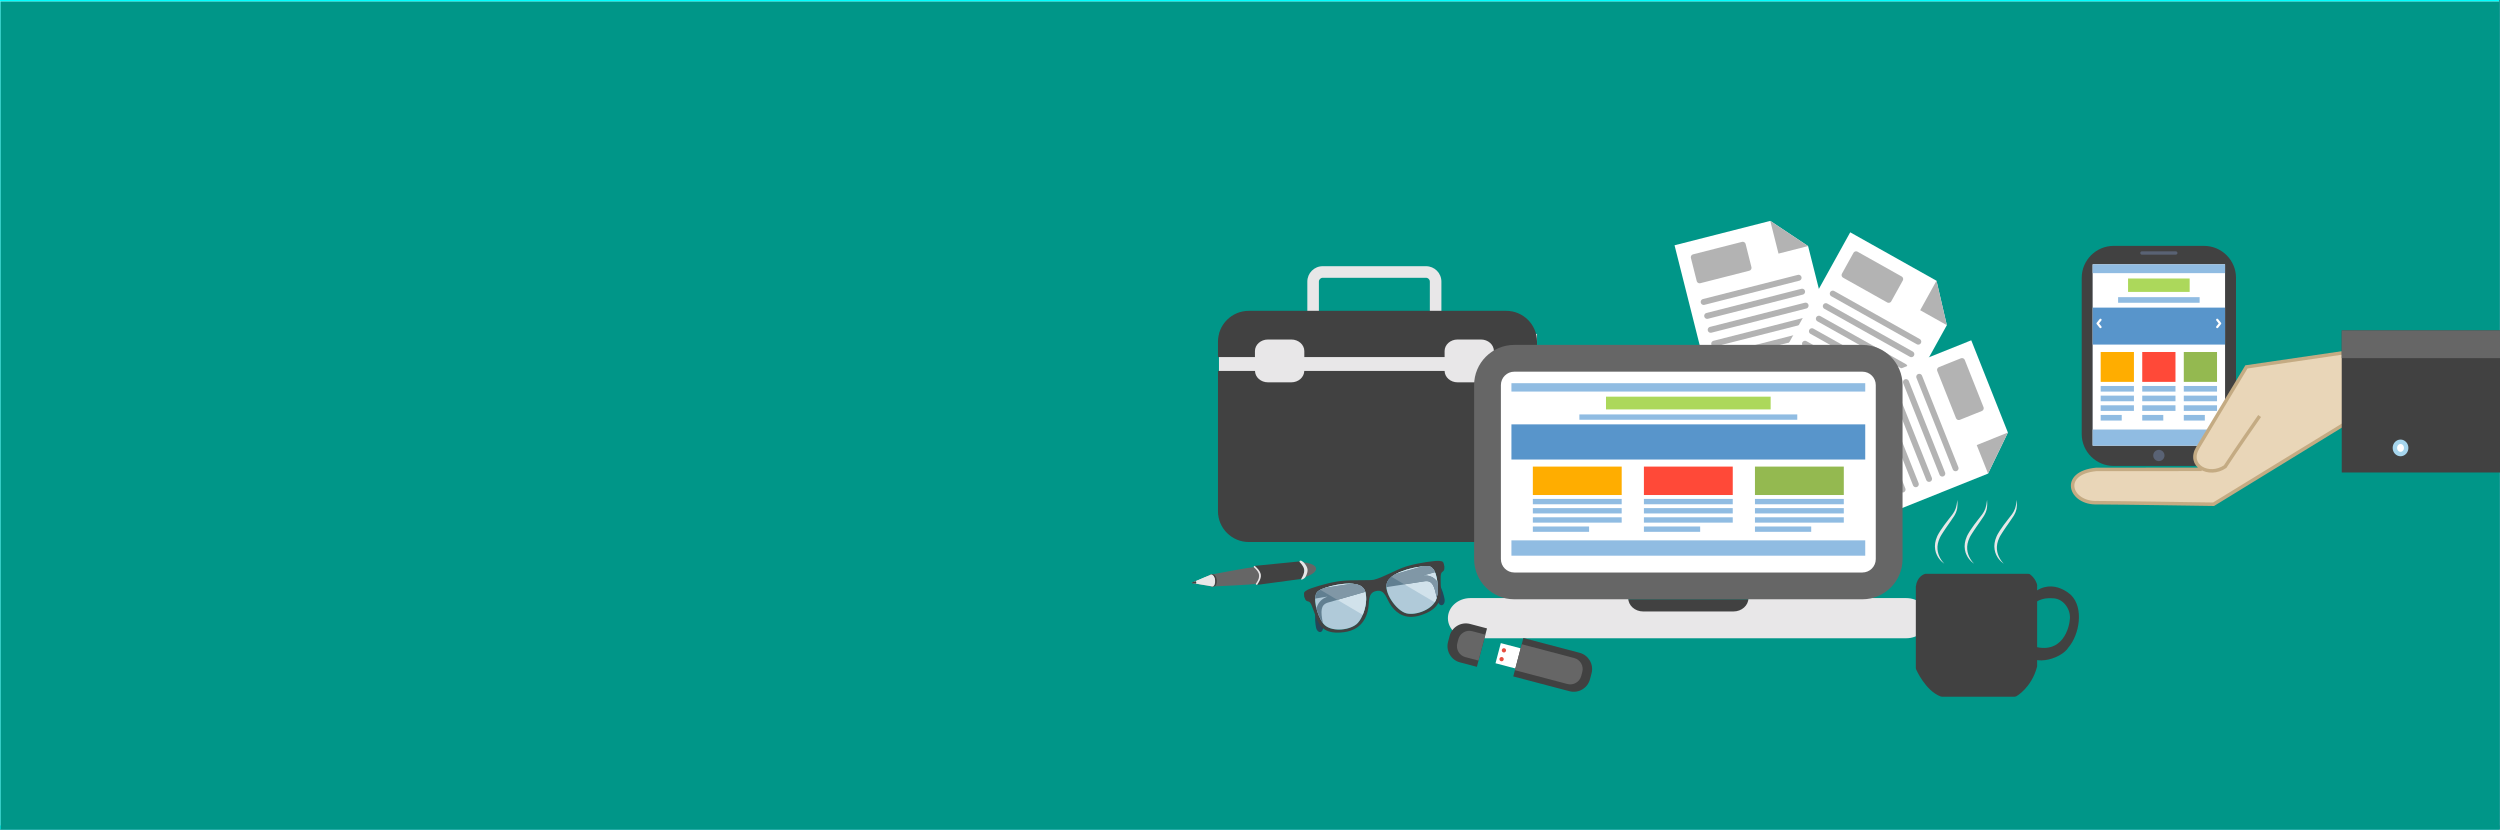 <?xml version="1.0" encoding="UTF-8" standalone="no"?>
<!-- Created with Inkscape (http://www.inkscape.org/) -->

<svg
   xmlns:dc="http://purl.org/dc/elements/1.1/"
   xmlns:cc="http://creativecommons.org/ns#"
   xmlns:rdf="http://www.w3.org/1999/02/22-rdf-syntax-ns#"
   xmlns:svg="http://www.w3.org/2000/svg"
   xmlns="http://www.w3.org/2000/svg"
   xmlns:sodipodi="http://sodipodi.sourceforge.net/DTD/sodipodi-0.dtd"
   xmlns:inkscape="http://www.inkscape.org/namespaces/inkscape"
   id="svg9131"
   version="1.1"
   inkscape:version="0.91 r13725"
   xml:space="preserve"
   width="1000.209"
   height="331.876"
   viewBox="0 0 1000.209 331.876"
   sodipodi:docname="footer.svg"><rect x="0" y="0" width="1000.209" height="331.876" fill="#333333" stroke="none"/><defs
     id="defs9135"><radialGradient
       fx="0"
       fy="0"
       cx="0"
       cy="0"
       r="1"
       gradientUnits="userSpaceOnUse"
       gradientTransform="matrix(516.063,0,0,516.708,400.39,400.133)"
       spreadMethod="pad"
       id="radialGradient9153"><stop
         style="stop-opacity:1;stop-color:#f6f6f7"
         offset="0"
         id="stop9155" /><stop
         style="stop-opacity:1;stop-color:#f6f6f7"
         offset="0.62"
         id="stop9157" /><stop
         style="stop-opacity:1;stop-color:#c2c3ca"
         offset="1"
         id="stop9159" /></radialGradient><clipPath
       clipPathUnits="userSpaceOnUse"
       id="clipPath9167"><path
         d="M 0,800 800,800 800,0 0,0 0,800 Z"
         id="path9169"
         inkscape:connector-curvature="0" /></clipPath><clipPath
       clipPathUnits="userSpaceOnUse"
       id="clipPath9175"><path
         d="M 0,800 800,800 800,-1 0,-1 0,800 Z"
         id="path9177"
         inkscape:connector-curvature="0" /></clipPath><clipPath
       clipPathUnits="userSpaceOnUse"
       id="clipPath9201"><path
         d="M 0,800 800,800 800,0 0,0 0,800 Z"
         id="path9203"
         inkscape:connector-curvature="0" /></clipPath><linearGradient
       x1="0"
       y1="0"
       x2="1"
       y2="0"
       gradientUnits="userSpaceOnUse"
       gradientTransform="matrix(0.451,-3.81,-3.81,-0.451,387.612,616.092)"
       spreadMethod="pad"
       id="linearGradient9321"><stop
         style="stop-opacity:1;stop-color:#e0bc84"
         offset="0"
         id="stop9323" /><stop
         style="stop-opacity:1;stop-color:#ffe7c1"
         offset="0.5"
         id="stop9325" /><stop
         style="stop-opacity:1;stop-color:#e0bc84"
         offset="1"
         id="stop9327" /></linearGradient><clipPath
       clipPathUnits="userSpaceOnUse"
       id="clipPath9335"><path
         d="M 0,800 800,800 800,0 0,0 0,800 Z"
         id="path9337"
         inkscape:connector-curvature="0" /></clipPath><linearGradient
       x1="0"
       y1="0"
       x2="1"
       y2="0"
       gradientUnits="userSpaceOnUse"
       gradientTransform="matrix(0.451,-3.81,-3.81,-0.451,384.924,615.774)"
       spreadMethod="pad"
       id="linearGradient9355"><stop
         style="stop-opacity:1;stop-color:#666666"
         offset="0"
         id="stop9357" /><stop
         style="stop-opacity:1;stop-color:#e8e8e8"
         offset="0.187"
         id="stop9359" /><stop
         style="stop-opacity:1;stop-color:#e8e8e8"
         offset="0.337"
         id="stop9361" /><stop
         style="stop-opacity:1;stop-color:#e8e8e8"
         offset="0.42"
         id="stop9363" /><stop
         style="stop-opacity:1;stop-color:#666666"
         offset="1"
         id="stop9365" /></linearGradient><clipPath
       clipPathUnits="userSpaceOnUse"
       id="clipPath9373"><path
         d="M 0,800 800,800 800,0 0,0 0,800 Z"
         id="path9375"
         inkscape:connector-curvature="0" /></clipPath><clipPath
       clipPathUnits="userSpaceOnUse"
       id="clipPath9679"><path
         d="M 0,800 800,800 800,0 0,0 0,800 Z"
         id="path9681"
         inkscape:connector-curvature="0" /></clipPath><clipPath
       clipPathUnits="userSpaceOnUse"
       id="clipPath9695"><path
         d="m 411.305,408.33 0,-5.371 -3.446,0 0,-5.952 -1.828,0 -4.238,3.436 0,2.974 -12.955,0 0,-10.504 -12.957,10.504 0,-21.201 -8.846,0.008 0,-30.421 8.846,0 4.109,0 8.848,0 9.286,0 3.669,0 9.286,0 0,5.372 3.543,0 0,1.382 5.743,0 0,-6.754 12.956,0 0,5.372 8.887,0 0,43.749 -9.405,0 0,-7.593 -1.754,1.423 0,0.362 -0.281,-0.134 -10.403,8.435 0,-7.341 -1.976,0 0,0.931 -2.424,0 0,5.952 -3.445,0 0,5.371 -1.215,0 z"
         id="path9697"
         inkscape:connector-curvature="0" /></clipPath><linearGradient
       x1="0"
       y1="0"
       x2="1"
       y2="0"
       gradientUnits="userSpaceOnUse"
       gradientTransform="matrix(4.9e-6,-112.002,112.002,4.9e-6,404.621,409.333)"
       spreadMethod="pad"
       id="linearGradient9707"><stop
         style="stop-opacity:1;stop-color:#ffffff"
         offset="0"
         id="stop9709" /><stop
         style="stop-opacity:0;stop-color:#ffffff"
         offset="0.681"
         id="stop9711" /><stop
         style="stop-opacity:0;stop-color:#ffffff"
         offset="0.992"
         id="stop9713" /><stop
         style="stop-opacity:0;stop-color:#ffffff"
         offset="1"
         id="stop9715" /></linearGradient><mask
       maskUnits="userSpaceOnUse"
       x="0"
       y="0"
       width="1"
       height="1"
       id="mask9717"><g
         id="g9719"><g
           id="g9721"><g
             id="g9723"><g
               id="g9725"><path
                 d="m -32768,32767 65535,0 0,-65535 -65535,0 0,65535 z"
                 style="fill:url(#linearGradient9707);stroke:none"
                 id="path9727"
                 inkscape:connector-curvature="0" /></g></g></g></g></mask><linearGradient
       x1="0"
       y1="0"
       x2="1"
       y2="0"
       gradientUnits="userSpaceOnUse"
       gradientTransform="matrix(4.9e-6,-112.002,112.002,4.9e-6,404.621,409.333)"
       spreadMethod="pad"
       id="linearGradient9733"><stop
         style="stop-opacity:1;stop-color:#1a78ba"
         offset="0"
         id="stop9735" /><stop
         style="stop-opacity:1;stop-color:#57b9ff"
         offset="0.681"
         id="stop9737" /><stop
         style="stop-opacity:1;stop-color:#57b9ff"
         offset="0.992"
         id="stop9739" /><stop
         style="stop-opacity:1;stop-color:#57b9ff"
         offset="1"
         id="stop9741" /></linearGradient><clipPath
       clipPathUnits="userSpaceOnUse"
       id="clipPath9749"><path
         d="m 626.724,408.33 0,-5.371 -3.446,0 0,-5.952 -2.425,0 0,-0.931 -1.975,0 0,7.341 -10.402,-8.435 -0.282,0.134 0,-0.362 -1.753,-1.423 0,7.593 -9.406,0 0,-43.749 8.887,0 0,-5.372 12.956,0 0,6.754 5.743,0 0,-1.382 3.543,0 0,-5.372 9.286,0 3.67,0 9.286,0 8.847,0 4.108,0 8.847,0 0,30.421 -8.847,-0.008 0,21.201 -12.955,-10.504 0,10.504 -12.956,0 0,-2.974 -4.238,-3.436 -1.828,0 0,5.952 -3.446,0 0,5.371 -1.214,0 z"
         id="path9751"
         inkscape:connector-curvature="0" /></clipPath><linearGradient
       x1="0"
       y1="0"
       x2="1"
       y2="0"
       gradientUnits="userSpaceOnUse"
       gradientTransform="matrix(-4.9e-6,-112.002,-112.002,4.9e-6,634.621,409.333)"
       spreadMethod="pad"
       id="linearGradient9761"><stop
         style="stop-opacity:1;stop-color:#ffffff"
         offset="0"
         id="stop9763" /><stop
         style="stop-opacity:0;stop-color:#ffffff"
         offset="0.681"
         id="stop9765" /><stop
         style="stop-opacity:0;stop-color:#ffffff"
         offset="0.992"
         id="stop9767" /><stop
         style="stop-opacity:0;stop-color:#ffffff"
         offset="1"
         id="stop9769" /></linearGradient><mask
       maskUnits="userSpaceOnUse"
       x="0"
       y="0"
       width="1"
       height="1"
       id="mask9771"><g
         id="g9773"><g
           id="g9775"><g
             id="g9777"><g
               id="g9779"><path
                 d="m -32768,32767 65535,0 0,-65535 -65535,0 0,65535 z"
                 style="fill:url(#linearGradient9761);stroke:none"
                 id="path9781"
                 inkscape:connector-curvature="0" /></g></g></g></g></mask><linearGradient
       x1="0"
       y1="0"
       x2="1"
       y2="0"
       gradientUnits="userSpaceOnUse"
       gradientTransform="matrix(-4.9e-6,-112.002,-112.002,4.9e-6,634.621,409.333)"
       spreadMethod="pad"
       id="linearGradient9787"><stop
         style="stop-opacity:1;stop-color:#1a78ba"
         offset="0"
         id="stop9789" /><stop
         style="stop-opacity:1;stop-color:#57b9ff"
         offset="0.681"
         id="stop9791" /><stop
         style="stop-opacity:1;stop-color:#57b9ff"
         offset="0.992"
         id="stop9793" /><stop
         style="stop-opacity:1;stop-color:#57b9ff"
         offset="1"
         id="stop9795" /></linearGradient><clipPath
       clipPathUnits="userSpaceOnUse"
       id="clipPath9803"><path
         d="M 0,800 800,800 800,0 0,0 0,800 Z"
         id="path9805"
         inkscape:connector-curvature="0" /></clipPath><clipPath
       clipPathUnits="userSpaceOnUse"
       id="clipPath10291"><path
         d="m 518.155,449.705 54.019,0 0,-108.201 -54.019,0 0,108.201 z"
         id="path10293"
         inkscape:connector-curvature="0" /></clipPath><clipPath
       clipPathUnits="userSpaceOnUse"
       id="clipPath10311"><path
         d="m 479.383,461.625 0.72,-17.413 18.339,-13.545 c 0.07,0.06 7.232,5.904 19.406,5.904 l 0,0 c 11.931,0 18.464,-4.506 18.497,-4.533 l 0,0 18.095,12.719 0.06,16.868 -75.117,0 z"
         id="path10313"
         inkscape:connector-curvature="0" /></clipPath><clipPath
       clipPathUnits="userSpaceOnUse"
       id="clipPath10355"><path
         d="M 0,800 800,800 800,0 0,0 0,800 Z"
         id="path10357"
         inkscape:connector-curvature="0" /></clipPath><clipPath
       clipPathUnits="userSpaceOnUse"
       id="clipPath10363"><path
         d="m 670.953,458.16 33.727,0 0,-78.613 -33.727,0 0,78.613 z"
         id="path10365"
         inkscape:connector-curvature="0" /></clipPath><clipPath
       clipPathUnits="userSpaceOnUse"
       id="clipPath10383"><path
         d="m 671.453,457.66 32.727,0 0,-77.613 -32.727,0 0,77.613 z"
         id="path10385"
         inkscape:connector-curvature="0" /></clipPath><linearGradient
       x1="0"
       y1="0"
       x2="1"
       y2="0"
       gradientUnits="userSpaceOnUse"
       gradientTransform="matrix(-4.1e-6,-93.633,-93.633,4.1e-6,686.816,459.5)"
       spreadMethod="pad"
       id="linearGradient10407"><stop
         style="stop-opacity:1;stop-color:#ebc40b"
         offset="0"
         id="stop10409" /><stop
         style="stop-opacity:1;stop-color:#ebc40b"
         offset="0.016"
         id="stop10411" /><stop
         style="stop-opacity:1;stop-color:#f49b17"
         offset="0.992"
         id="stop10413" /><stop
         style="stop-opacity:1;stop-color:#f49b17"
         offset="1"
         id="stop10415" /></linearGradient><clipPath
       clipPathUnits="userSpaceOnUse"
       id="clipPath10423"><path
         d="M 0,800 800,800 800,0 0,0 0,800 Z"
         id="path10425"
         inkscape:connector-curvature="0" /></clipPath><clipPath
       clipPathUnits="userSpaceOnUse"
       id="clipPath10459"><path
         d="M 0,800 800,800 800,0 0,0 0,800 Z"
         id="path10461"
         inkscape:connector-curvature="0" /></clipPath><linearGradient
       x1="0"
       y1="0"
       x2="1"
       y2="0"
       gradientUnits="userSpaceOnUse"
       gradientTransform="matrix(-6.1e-6,-139.358,-139.358,6.1e-6,514.5,222.666)"
       spreadMethod="pad"
       id="linearGradient10483"><stop
         style="stop-opacity:1;stop-color:#e64d3f"
         offset="0"
         id="stop10485" /><stop
         style="stop-opacity:1;stop-color:#e64d3f"
         offset="0.016"
         id="stop10487" /><stop
         style="stop-opacity:1;stop-color:#be362d"
         offset="0.992"
         id="stop10489" /><stop
         style="stop-opacity:1;stop-color:#be362d"
         offset="1"
         id="stop10491" /></linearGradient><linearGradient
       x1="0"
       y1="0"
       x2="1"
       y2="0"
       gradientUnits="userSpaceOnUse"
       gradientTransform="matrix(-6.1e-6,-139.359,-139.359,6.1e-6,511.986,222.666)"
       spreadMethod="pad"
       id="linearGradient10507"><stop
         style="stop-opacity:1;stop-color:#e64d3f"
         offset="0"
         id="stop10509" /><stop
         style="stop-opacity:1;stop-color:#e64d3f"
         offset="0.016"
         id="stop10511" /><stop
         style="stop-opacity:1;stop-color:#be362d"
         offset="0.992"
         id="stop10513" /><stop
         style="stop-opacity:1;stop-color:#be362d"
         offset="1"
         id="stop10515" /></linearGradient><linearGradient
       x1="0"
       y1="0"
       x2="1"
       y2="0"
       gradientUnits="userSpaceOnUse"
       gradientTransform="matrix(-6.1e-6,-139.358,-139.358,6.1e-6,514.499,222.666)"
       spreadMethod="pad"
       id="linearGradient10531"><stop
         style="stop-opacity:1;stop-color:#e64d3f"
         offset="0"
         id="stop10533" /><stop
         style="stop-opacity:1;stop-color:#e64d3f"
         offset="0.016"
         id="stop10535" /><stop
         style="stop-opacity:1;stop-color:#be362d"
         offset="0.992"
         id="stop10537" /><stop
         style="stop-opacity:1;stop-color:#be362d"
         offset="1"
         id="stop10539" /></linearGradient><clipPath
       clipPathUnits="userSpaceOnUse"
       id="clipPath10547"><path
         d="M 0,800 800,800 800,0 0,0 0,800 Z"
         id="path10549"
         inkscape:connector-curvature="0" /></clipPath><linearGradient
       x1="0"
       y1="0"
       x2="1"
       y2="0"
       gradientUnits="userSpaceOnUse"
       gradientTransform="matrix(-2.2e-6,-50.004,-50.004,2.2e-6,630.42,192.666)"
       spreadMethod="pad"
       id="linearGradient10571"><stop
         style="stop-opacity:1;stop-color:#ebe60b"
         offset="0"
         id="stop10573" /><stop
         style="stop-opacity:1;stop-color:#ebe60b"
         offset="0.013"
         id="stop10575" /><stop
         style="stop-opacity:1;stop-color:#f3ba16"
         offset="0.769"
         id="stop10577" /><stop
         style="stop-opacity:1;stop-color:#f3ba16"
         offset="0.769"
         id="stop10579" /><stop
         style="stop-opacity:1;stop-color:#f4c617"
         offset="0.988"
         id="stop10581" /><stop
         style="stop-opacity:1;stop-color:#f4c617"
         offset="1"
         id="stop10583" /></linearGradient><clipPath
       clipPathUnits="userSpaceOnUse"
       id="clipPath10591"><path
         d="M 0,800 800,800 800,0 0,0 0,800 Z"
         id="path10593"
         inkscape:connector-curvature="0" /></clipPath><clipPath
       clipPathUnits="userSpaceOnUse"
       id="clipPath10981"><path
         d="m 437.491,154.874 33.21,0 0,-32.317 -33.21,0 0,32.317 z"
         id="path10983"
         inkscape:connector-curvature="0" /></clipPath><radialGradient
       fx="0"
       fy="0"
       cx="0"
       cy="0"
       r="1"
       gradientUnits="userSpaceOnUse"
       gradientTransform="matrix(18.815,4.318,4.318,-18.815,702.226,108.964)"
       spreadMethod="pad"
       id="radialGradient11005"><stop
         style="stop-opacity:1;stop-color:#231f20"
         offset="0"
         id="stop11007" /><stop
         style="stop-opacity:1;stop-color:#231f20"
         offset="0.964"
         id="stop11009" /><stop
         style="stop-opacity:1;stop-color:#999999"
         offset="1"
         id="stop11011" /></radialGradient><clipPath
       clipPathUnits="userSpaceOnUse"
       id="clipPath11019"><path
         d="M 0,800 800,800 800,0 0,0 0,800 Z"
         id="path11021"
         inkscape:connector-curvature="0" /></clipPath><clipPath
       clipPathUnits="userSpaceOnUse"
       id="clipPath11067"><path
         d="m 697.387,130.598 26.478,0 0,-42.724 -26.478,0 0,42.724 z"
         id="path11069"
         inkscape:connector-curvature="0" /></clipPath><clipPath
       clipPathUnits="userSpaceOnUse"
       id="clipPath11219"><path
         d="m 359.613,78.051 2.316,0 0,-2.145 -2.316,0 0,2.145 z"
         id="path11221"
         inkscape:connector-curvature="0" /></clipPath><clipPath
       clipPathUnits="userSpaceOnUse"
       id="clipPath11287"><path
         d="M 0,0 800,0 800,799 0,799 0,0 Z"
         id="path11289"
         inkscape:connector-curvature="0" /></clipPath></defs><sodipodi:namedview
     pagecolor="#ffffff"
     bordercolor="#666666"
     borderopacity="1"
     objecttolerance="10"
     gridtolerance="10"
     guidetolerance="10"
     inkscape:pageopacity="0"
     inkscape:pageshadow="2"
     inkscape:window-width="1920"
     inkscape:window-height="1018"
     id="namedview9133"
     showgrid="false"
     fit-margin-top="0"
     fit-margin-left="0"
     fit-margin-right="0"
     fit-margin-bottom="0"
     inkscape:zoom="0.6675088"
     inkscape:cx="532.54244"
     inkscape:cy="155.40307"
     inkscape:window-x="-8"
     inkscape:window-y="-8"
     inkscape:window-maximized="1"
     inkscape:current-layer="g9139" /><g
     id="g9139"
     inkscape:groupmode="layer"
     inkscape:label="04"
     transform="matrix(1.25,0,0,-1.25,0,499.632)"><g
       id="g9141"
       transform="matrix(1,0,0,0.332,0,134.23)"
       style="fill:#00ffff"><g
         id="g9143"
         style="fill:#00ffff"><g
           id="g9149"
           style="fill:#00ffff"><g
             id="g9151"
             style="fill:#00ffff"><path
               d="M 0,0 800,0 800,800 0,800 0,0 Z"
               style="fill:#00ffff;stroke:none"
               id="path9161"
               inkscape:connector-curvature="0" /></g></g></g></g><g
       id="g9163"
       transform="matrix(1,0,0,0.33,0,135.429)"><g
         id="g9165"
         clip-path="url(#clipPath9167)"><g
           id="g9171"><g
             id="g9173" /><g
             id="g9179"><g
               clip-path="url(#clipPath9175)"
               id="g9181"
               style="opacity:0.4"><path
                 d="M 0,800 800,800 800,-1 0,-1 0,800 Z"
                 style="fill:#ffffff;fill-opacity:1;fill-rule:nonzero;stroke:none"
                 id="path9183"
                 inkscape:connector-curvature="0" /></g></g></g></g></g><path
       d="m 0.167,134.205 799.833,0 0,265 -799.833,0 0,-265 z"
       style="fill:#009688;fill-opacity:1;fill-rule:nonzero;stroke:none"
       id="path9185"
       inkscape:connector-curvature="0" /><g
       id="g9197"
       transform="translate(0,-400.294)"><g
         id="g9199"
         clip-path="url(#clipPath9201)"><g
           id="g9205"
           transform="translate(109.933,626.097)" /><g
           id="g9209"
           transform="translate(705.469,721.299)"><path
             d="m 0,0 -28.978,0 c -5.612,0 -10.203,-4.591 -10.203,-10.203 l 0,-50.026 c 0,-5.611 4.591,-10.203 10.203,-10.203 l 28.978,0 c 5.611,0 10.203,4.592 10.203,10.203 l 0,50.026 C 10.203,-4.591 5.611,0 0,0"
             style="fill:#414141;fill-opacity:1;fill-rule:evenodd;stroke:none"
             id="path9211"
             inkscape:connector-curvature="0" /></g><g
           id="g9213"
           transform="translate(712.017,715.393)"><path
             d="m 0,0 -42.073,0 c -0.083,0 -0.149,-0.067 -0.149,-0.148 l 0,-57.732 c 0,-0.082 0.066,-0.149 0.149,-0.149 l 42.073,0 c 0.081,0 0.148,0.067 0.148,0.149 l 0,57.732 C 0.148,-0.067 0.081,0 0,0"
             style="fill:#596274;fill-opacity:1;fill-rule:evenodd;stroke:none"
             id="path9215"
             inkscape:connector-curvature="0" /></g><g
           id="g9217"
           transform="translate(696.398,719.557)"><path
             d="m 0,0 -10.834,0 c -0.294,0 -0.535,-0.24 -0.535,-0.534 l 0,-0.001 c 0,-0.293 0.241,-0.533 0.535,-0.533 l 10.834,0 c 0.293,0 0.533,0.24 0.533,0.533 l 0,0.001 C 0.533,-0.24 0.293,0 0,0"
             style="fill:#596274;fill-opacity:1;fill-rule:evenodd;stroke:none"
             id="path9219"
             inkscape:connector-curvature="0" /></g><g
           id="g9221"
           transform="translate(690.98,652.411)"><path
             d="M 0,0 C 0.994,0 1.806,0.811 1.806,1.805 1.806,2.799 0.994,3.61 0,3.61 -0.994,3.61 -1.805,2.799 -1.805,1.805 -1.805,0.811 -0.994,0 0,0"
             style="fill:#596274;fill-opacity:1;fill-rule:evenodd;stroke:none"
             id="path9223"
             inkscape:connector-curvature="0" /></g><path
           d="m 669.795,657.364 42.37,0 0,58.029 -42.37,0 0,-58.029 z"
           style="fill:#ffffff;fill-opacity:1;fill-rule:evenodd;stroke:none"
           id="path9225"
           inkscape:connector-curvature="0" /><path
           d="m 669.795,712.575 42.37,0 0,2.817 -42.37,0 0,-2.817 z"
           style="fill:#90bce2;fill-opacity:1;fill-rule:evenodd;stroke:none"
           id="path9227"
           inkscape:connector-curvature="0" /><path
           d="m 681.12,706.569 19.719,0 0,4.292 -19.719,0 0,-4.292 z"
           style="fill:#acd85b;fill-opacity:1;fill-rule:evenodd;stroke:none"
           id="path9229"
           inkscape:connector-curvature="0" /><path
           d="m 669.795,689.712 42.37,0 0,11.831 -42.37,0 0,-11.831 z"
           style="fill:#5895cb;fill-opacity:1;fill-rule:evenodd;stroke:none"
           id="path9231"
           inkscape:connector-curvature="0" /><path
           d="m 677.933,703.091 26.094,0 0,1.799 -26.094,0 0,-1.799 z"
           style="fill:#90bce2;fill-opacity:1;fill-rule:evenodd;stroke:none"
           id="path9233"
           inkscape:connector-curvature="0" /><path
           d="m 672.36,677.775 10.64,0 0,9.562 -10.64,0 0,-9.562 z"
           style="fill:#ffad00;fill-opacity:1;fill-rule:evenodd;stroke:none"
           id="path9235"
           inkscape:connector-curvature="0" /><path
           d="m 685.66,677.775 10.64,0 0,9.562 -10.64,0 0,-9.562 z"
           style="fill:#ff4938;fill-opacity:1;fill-rule:evenodd;stroke:none"
           id="path9237"
           inkscape:connector-curvature="0" /><path
           d="m 698.959,677.775 10.64,0 0,9.562 -10.64,0 0,-9.562 z"
           style="fill:#94b950;fill-opacity:1;fill-rule:evenodd;stroke:none"
           id="path9239"
           inkscape:connector-curvature="0" /><path
           d="m 669.795,657.364 42.37,0 0,5.159 -42.37,0 0,-5.159 z"
           style="fill:#90bce2;fill-opacity:1;fill-rule:evenodd;stroke:none"
           id="path9241"
           inkscape:connector-curvature="0" /><path
           d="m 672.36,674.664 10.64,0 0,1.799 -10.64,0 0,-1.799 z"
           style="fill:#90bce2;fill-opacity:1;fill-rule:evenodd;stroke:none"
           id="path9243"
           inkscape:connector-curvature="0" /><path
           d="m 672.36,671.573 10.64,0 0,1.8 -10.64,0 0,-1.8 z"
           style="fill:#90bce2;fill-opacity:1;fill-rule:evenodd;stroke:none"
           id="path9245"
           inkscape:connector-curvature="0" /><path
           d="m 672.36,668.482 10.64,0 0,1.799 -10.64,0 0,-1.799 z"
           style="fill:#90bce2;fill-opacity:1;fill-rule:evenodd;stroke:none"
           id="path9247"
           inkscape:connector-curvature="0" /><path
           d="m 672.36,665.391 6.736,0 0,1.799 -6.736,0 0,-1.799 z"
           style="fill:#90bce2;fill-opacity:1;fill-rule:evenodd;stroke:none"
           id="path9249"
           inkscape:connector-curvature="0" /><path
           d="m 685.66,674.664 10.64,0 0,1.799 -10.64,0 0,-1.799 z"
           style="fill:#90bce2;fill-opacity:1;fill-rule:evenodd;stroke:none"
           id="path9251"
           inkscape:connector-curvature="0" /><path
           d="m 685.66,671.573 10.64,0 0,1.8 -10.64,0 0,-1.8 z"
           style="fill:#90bce2;fill-opacity:1;fill-rule:evenodd;stroke:none"
           id="path9253"
           inkscape:connector-curvature="0" /><path
           d="m 685.66,668.482 10.64,0 0,1.799 -10.64,0 0,-1.799 z"
           style="fill:#90bce2;fill-opacity:1;fill-rule:evenodd;stroke:none"
           id="path9255"
           inkscape:connector-curvature="0" /><path
           d="m 685.66,665.391 6.736,0 0,1.799 -6.736,0 0,-1.799 z"
           style="fill:#90bce2;fill-opacity:1;fill-rule:evenodd;stroke:none"
           id="path9257"
           inkscape:connector-curvature="0" /><path
           d="m 698.959,674.664 10.64,0 0,1.799 -10.64,0 0,-1.799 z"
           style="fill:#90bce2;fill-opacity:1;fill-rule:evenodd;stroke:none"
           id="path9259"
           inkscape:connector-curvature="0" /><path
           d="m 698.959,671.573 10.64,0 0,1.8 -10.64,0 0,-1.8 z"
           style="fill:#90bce2;fill-opacity:1;fill-rule:evenodd;stroke:none"
           id="path9261"
           inkscape:connector-curvature="0" /><path
           d="m 698.959,668.482 10.64,0 0,1.799 -10.64,0 0,-1.799 z"
           style="fill:#90bce2;fill-opacity:1;fill-rule:evenodd;stroke:none"
           id="path9263"
           inkscape:connector-curvature="0" /><path
           d="m 698.959,665.391 6.736,0 0,1.799 -6.736,0 0,-1.799 z"
           style="fill:#90bce2;fill-opacity:1;fill-rule:evenodd;stroke:none"
           id="path9265"
           inkscape:connector-curvature="0" /><g
           id="g9267"
           transform="translate(709.379,697.418)"><path
             d="M 0,0 C -0.123,0.154 -0.097,0.379 0.058,0.502 0.212,0.625 0.437,0.599 0.56,0.444 L 1.486,-0.715 C 1.495,-0.726 1.502,-0.736 1.51,-0.748 L 1.511,-0.749 1.52,-0.764 1.526,-0.777 1.528,-0.78 1.534,-0.793 1.538,-0.801 c 0.005,-0.012 0.01,-0.025 0.014,-0.037 l 10e-4,-0.004 c 0.005,-0.016 0.008,-0.033 0.01,-0.049 l 0,-0.003 c 0.002,-0.012 0.003,-0.024 0.004,-0.037 l 0,-0.008 0,-0.004 0,-0.008 C 1.566,-0.963 1.565,-0.977 1.563,-0.989 l 0,-0.002 C 1.561,-1.007 1.558,-1.024 1.553,-1.041 L 1.552,-1.043 C 1.548,-1.057 1.543,-1.069 1.538,-1.081 L 1.534,-1.09 1.528,-1.103 1.526,-1.106 1.52,-1.118 1.511,-1.133 1.51,-1.135 C 1.502,-1.146 1.495,-1.157 1.486,-1.167 L 0.56,-2.327 C 0.437,-2.481 0.212,-2.507 0.058,-2.385 -0.097,-2.262 -0.123,-2.036 0,-1.882 L 0.751,-0.941 0,0 Z"
             style="fill:#ffffff;fill-opacity:1;fill-rule:nonzero;stroke:none"
             id="path9269"
             inkscape:connector-curvature="0" /></g><g
           id="g9271"
           transform="translate(672.019,697.862)"><path
             d="m 0,0 c 0.123,0.155 0.349,0.181 0.503,0.058 0.155,-0.123 0.181,-0.349 0.058,-0.502 l -0.752,-0.942 0.752,-0.94 C 0.684,-2.48 0.658,-2.706 0.503,-2.829 0.349,-2.951 0.123,-2.926 0,-2.771 l -0.926,1.16 c -0.008,0.01 -0.015,0.021 -0.022,0.031 l -0.002,0.002 -0.009,0.016 -0.007,0.012 -0.002,0.003 -0.006,0.013 -0.003,0.009 c -0.005,0.011 -0.01,0.024 -0.014,0.037 l -0.001,0.003 c -0.004,0.016 -0.008,0.033 -0.01,0.049 l -10e-4,0.003 c -0.002,0.012 -0.002,0.025 -0.002,0.037 l -0.001,0.008 0,0.005 0.001,0.008 c 0,0.013 0,0.025 0.002,0.037 l 10e-4,0.003 c 0.002,0.016 0.005,0.033 0.01,0.048 l 0.001,0.004 c 0.004,0.013 0.009,0.025 0.014,0.037 l 0.003,0.009 0.006,0.013 0.002,0.003 0.007,0.013 0.009,0.015 0.002,0.001 c 0.007,0.012 0.014,0.022 0.022,0.032 L 0,0 Z"
             style="fill:#ffffff;fill-opacity:1;fill-rule:nonzero;stroke:none"
             id="path9273"
             inkscape:connector-curvature="0" /></g><path
           d="m 491.948,673.615 -101.795,0 0,19.504 101.795,0 0,-19.504 z"
           style="fill:#e8e7e8;fill-opacity:1;fill-rule:evenodd;stroke:none"
           id="path9275"
           inkscape:connector-curvature="0" /><g
           id="g9277"
           transform="translate(456.415,714.801)"><path
             d="m 0,0 -33.054,0 c -2.725,0 -4.929,-2.207 -4.929,-4.938 l 0,-13.812 3.702,0 0,13.812 c 0,0.677 0.556,1.229 1.227,1.229 l 33.054,0 c 0.679,0 1.229,-0.552 1.229,-1.229 l 0,-13.812 3.701,0 0,13.812 C 4.93,-2.207 2.73,0 0,0"
             style="fill:#e8e7e8;fill-opacity:1;fill-rule:evenodd;stroke:none"
             id="path9279"
             inkscape:connector-curvature="0" /></g><g
           id="g9281"
           transform="translate(473.998,677.629)"><path
             d="m 0,0 -7.485,0 c -2.272,0 -4.106,1.63 -4.145,3.653 l -44.914,0 C -56.582,1.63 -58.419,0 -60.696,0 l -7.473,0 c -2.278,0 -4.113,1.63 -4.148,3.653 l -11.852,0 0,-44.889 c 0,-5.456 4.426,-9.876 9.873,-9.876 l 82.381,0 c 5.44,0 9.865,4.42 9.865,9.876 l 0,44.889 -13.817,0 C 4.112,1.63 2.272,0 0,0"
             style="fill:#414141;fill-opacity:1;fill-rule:evenodd;stroke:none"
             id="path9283"
             inkscape:connector-curvature="0" /></g><g
           id="g9285"
           transform="translate(482.083,700.514)"><path
             d="m 0,0 -82.381,0 c -5.447,0 -9.873,-4.412 -9.873,-9.865 l 0,-4.925 11.836,0 0,1.906 c 0,2.053 1.867,3.703 4.164,3.703 l 7.473,0 c 2.302,0 4.165,-1.65 4.165,-3.703 l 0,-1.906 44.901,0 0,1.906 c 0,2.053 1.848,3.703 4.145,3.703 l 7.485,0 c 2.293,0 4.152,-1.65 4.152,-3.703 l 0,-1.906 13.798,0 0,4.925 C 9.865,-4.412 5.44,0 0,0"
             style="fill:#414141;fill-opacity:1;fill-rule:evenodd;stroke:none"
             id="path9287"
             inkscape:connector-curvature="0" /></g><g
           id="g9289"
           transform="translate(409.69,619.182)"><path
             d="m 0,0 c -9.634,-0.549 -11.516,-1.145 -22.082,-3.101 -0.99,-0.187 -0.552,-3.837 0.461,-3.787 10.729,0.53 12.702,0.388 22.201,2.076 C 6.53,-2.489 6.343,-0.884 0,0"
             style="fill:#666666;fill-opacity:1;fill-rule:nonzero;stroke:none"
             id="path9291"
             inkscape:connector-curvature="0" /></g><g
           id="g9293"
           transform="translate(415.982,620.31)"><path
             d="m 0,0 -14.262,-1.412 c -0.489,-0.059 -0.609,-0.331 -0.265,-0.607 0,0 1.376,-1.105 1.524,-2.334 0.148,-1.229 -0.929,-2.619 -0.929,-2.619 -0.27,-0.349 -0.087,-0.586 0.402,-0.53 l 14.203,1.914 c 0.484,0.078 0.891,0.466 0.899,0.872 L 1.324,-0.557 C 1.087,-0.208 0.492,0.038 0,0"
             style="fill:#414141;fill-opacity:1;fill-rule:nonzero;stroke:none"
             id="path9295"
             inkscape:connector-curvature="0" /></g><g
           id="g9297"
           transform="translate(401.844,618.641)"><path
             d="M 0,0 C -0.103,0.083 -0.166,0.166 -0.196,0.241 -0.623,0.166 -0.714,-0.09 -0.389,-0.35 c 0,0 1.376,-1.105 1.525,-2.334 0.147,-1.229 -0.929,-2.619 -0.929,-2.619 -0.257,-0.328 -0.103,-0.555 0.329,-0.534 0.012,0.083 0.054,0.176 0.137,0.282 0,0 1.203,1.557 1.04,2.936 C 1.547,-1.236 0,0 0,0"
             style="fill:#e8e7e8;fill-opacity:1;fill-rule:nonzero;stroke:none"
             id="path9299"
             inkscape:connector-curvature="0" /></g><g
           id="g9301"
           transform="translate(417.07,620.003)"><path
             d="M 0,0 C 0.7,-0.582 1.175,-1.356 1.279,-2.249 1.389,-3.141 1.11,-4.001 0.572,-4.727 5.664,-3.099 5.211,-0.45 0,0"
             style="fill:#666666;fill-opacity:1;fill-rule:nonzero;stroke:none"
             id="path9303"
             inkscape:connector-curvature="0" /></g><g
           id="g9305"
           transform="translate(417.199,620.055)"><path
             d="M 0,0 C -0.312,0.301 -0.736,0.537 -0.953,0.525 -1.164,0.511 -1.468,0.23 -1.151,-0.063 c 0,0 1.236,-1.146 1.38,-2.354 0.138,-1.198 -0.767,-2.584 -0.767,-2.584 -0.235,-0.364 -0.258,-0.628 -0.049,-0.592 0.213,0.036 0.951,0.43 1.182,0.794 0,0 0.846,1.343 0.704,2.507 C 1.16,-1.118 0,0 0,0"
             style="fill:#e8e7e8;fill-opacity:1;fill-rule:nonzero;stroke:none"
             id="path9307"
             inkscape:connector-curvature="0" /></g></g></g><g
       id="g9309"
       transform="translate(0,-400.294)"><g
         id="g9311"><g
           id="g9317"><g
             id="g9319"><path
               d="m 387.61,616.091 c -0.584,-0.066 -0.952,-0.975 -0.828,-2.025 l 0,0 c 0.125,-1.055 0.699,-1.851 1.282,-1.785 l 0,0 c 0.582,0.071 0.957,0.978 0.828,2.03 l 0,0 c -0.12,1.008 -0.653,1.784 -1.212,1.784 l 0,0 c -0.023,0 -0.046,-10e-4 -0.07,-0.004"
               style="fill:url(#linearGradient9321);stroke:none"
               id="path9329"
               inkscape:connector-curvature="0" /></g></g></g></g><g
       id="g9331"
       transform="translate(0,-400.294)"><g
         id="g9333"
         clip-path="url(#clipPath9335)"><g
           id="g9339"
           transform="translate(388.61,612.324)"><path
             d="m 0,0 c -0.591,-0.069 -2.269,0.059 -2.398,1.125 -0.108,0.908 0.856,2.332 1.3,2.593 0.077,0.046 0.548,0.127 0.632,0.138 C 0.13,3.928 0.709,3.118 0.838,2.05 0.967,0.99 0.593,0.066 0,0"
             style="fill:#414141;fill-opacity:1;fill-rule:nonzero;stroke:none"
             id="path9341"
             inkscape:connector-curvature="0" /></g></g></g><g
       id="g9343"
       transform="translate(0,-400.294)"><g
         id="g9345"><g
           id="g9351"><g
             id="g9353"><path
               d="m 387.61,616.091 c -0.109,-0.013 -0.205,-0.06 -0.296,-0.127 l 0,0 -5.911,-2.529 6.348,-1.096 c 0.101,-0.044 0.207,-0.068 0.313,-0.058 l 0,0 c 0.582,0.071 0.957,0.978 0.828,2.03 l 0,0 c -0.12,1.008 -0.653,1.784 -1.212,1.784 l 0,0 c -0.023,0 -0.046,-10e-4 -0.07,-0.004"
               style="fill:url(#linearGradient9355);stroke:none"
               id="path9367"
               inkscape:connector-curvature="0" /></g></g></g></g><g
       id="g9377"
       transform="translate(387.752,212.045)"><path
         d="M 0,0 C 0.101,-0.044 0.206,-0.068 0.312,-0.058 0.895,0.013 1.269,0.92 1.14,1.972 1.015,3.022 0.442,3.821 -0.142,3.752 -0.251,3.739 -0.347,3.692 -0.437,3.626 L -6.349,1.097 0,0 Z"
         style="fill:#e8e7e8;fill-opacity:1;fill-rule:nonzero;stroke:none"
         id="path9379"
         inkscape:connector-curvature="0" /></g><g
       id="g9381"
       transform="translate(382.881,213.3)"><path
         d="m 0,0 c -0.02,0.148 -0.07,0.287 -0.154,0.404 0,0 -1.352,-0.301 -1.324,-0.563 0.032,-0.258 1.43,-0.251 1.43,-0.251 C -0.004,-0.274 0.012,-0.14 0,0"
         style="fill:#414141;fill-opacity:1;fill-rule:nonzero;stroke:none"
         id="path9383"
         inkscape:connector-curvature="0" /></g><g
       id="g9385"
       transform="translate(578.711,320.945)"><path
         d="M 0,0 10.844,-43.071 -29.265,-53.291 -42.746,0.254 -12.11,8.061"
         style="fill:#ffffff;fill-opacity:1;fill-rule:nonzero;stroke:none"
         id="path9387"
         inkscape:connector-curvature="0" /></g><g
       id="g9389"
       transform="translate(566.602,329.006)"><path
         d="M 0,0 12.108,-8.061 2.638,-10.474 0,0 Z"
         style="fill:#b3b3b3;fill-opacity:1;fill-rule:nonzero;stroke:none"
         id="path9391"
         inkscape:connector-curvature="0" /></g><g
       id="g9393"
       transform="translate(545.298,303.061)"><path
         d="M 0,0 30.366,7.736"
         style="fill:none;stroke:#b3b3b3;stroke-width:1.918;stroke-linecap:round;stroke-linejoin:round;stroke-miterlimit:10;stroke-dasharray:none;stroke-opacity:1"
         id="path9395"
         inkscape:connector-curvature="0" /></g><g
       id="g9397"
       transform="translate(546.419,298.606)"><path
         d="M 0,0 30.366,7.737"
         style="fill:none;stroke:#b3b3b3;stroke-width:1.918;stroke-linecap:round;stroke-linejoin:round;stroke-miterlimit:10;stroke-dasharray:none;stroke-opacity:1"
         id="path9399"
         inkscape:connector-curvature="0" /></g><g
       id="g9401"
       transform="translate(547.54,294.151)"><path
         d="M 0,0 30.366,7.737"
         style="fill:none;stroke:#b3b3b3;stroke-width:1.918;stroke-linecap:round;stroke-linejoin:round;stroke-miterlimit:10;stroke-dasharray:none;stroke-opacity:1"
         id="path9403"
         inkscape:connector-curvature="0" /></g><g
       id="g9405"
       transform="translate(548.663,289.697)"><path
         d="M 0,0 30.365,7.737"
         style="fill:none;stroke:#b3b3b3;stroke-width:1.918;stroke-linecap:round;stroke-linejoin:round;stroke-miterlimit:10;stroke-dasharray:none;stroke-opacity:1"
         id="path9407"
         inkscape:connector-curvature="0" /></g><g
       id="g9409"
       transform="translate(549.785,285.243)"><path
         d="M 0,0 30.363,7.736"
         style="fill:none;stroke:#b3b3b3;stroke-width:1.918;stroke-linecap:round;stroke-linejoin:round;stroke-miterlimit:10;stroke-dasharray:none;stroke-opacity:1"
         id="path9411"
         inkscape:connector-curvature="0" /></g><g
       id="g9413"
       transform="translate(550.907,280.788)"><path
         d="M 0,0 30.363,7.737"
         style="fill:none;stroke:#b3b3b3;stroke-width:1.918;stroke-linecap:round;stroke-linejoin:round;stroke-miterlimit:10;stroke-dasharray:none;stroke-opacity:1"
         id="path9415"
         inkscape:connector-curvature="0" /></g><g
       id="g9417"
       transform="translate(559.645,313.981)"><path
         d="M 0,0 -15.653,-3.989 -17.511,3.389 -1.856,7.377 0,0 Z"
         style="fill:#b3b3b3;fill-opacity:1;fill-rule:nonzero;stroke:none"
         id="path9419"
         inkscape:connector-curvature="0" /></g><g
       id="g9421"
       transform="translate(559.645,313.981)"><path
         d="M 0,0 -15.653,-3.989 -17.511,3.389 -1.856,7.377 0,0 Z"
         style="fill:none;stroke:#b3b3b3;stroke-width:1.918;stroke-linecap:round;stroke-linejoin:round;stroke-miterlimit:10;stroke-dasharray:none;stroke-opacity:1"
         id="path9423"
         inkscape:connector-curvature="0" /></g><g
       id="g9425"
       transform="translate(623.117,295.625)"><path
         d="m 0,0 -21.491,-38.788 -36.149,20.292 26.716,48.221 27.614,-15.5"
         style="fill:#ffffff;fill-opacity:1;fill-rule:nonzero;stroke:none"
         id="path9427"
         inkscape:connector-curvature="0" /></g><g
       id="g9429"
       transform="translate(619.81,309.85)"><path
         d="M 0,0 3.308,-14.225 -5.227,-9.434 0,0 Z"
         style="fill:#b3b3b3;fill-opacity:1;fill-rule:nonzero;stroke:none"
         id="path9431"
         inkscape:connector-curvature="0" /></g><g
       id="g9433"
       transform="translate(586.611,305.721)"><path
         d="M 0,0 27.366,-15.363"
         style="fill:none;stroke:#b3b3b3;stroke-width:1.918;stroke-linecap:round;stroke-linejoin:round;stroke-miterlimit:10;stroke-dasharray:none;stroke-opacity:1"
         id="path9435"
         inkscape:connector-curvature="0" /></g><g
       id="g9437"
       transform="translate(584.386,301.71)"><path
         d="M 0,0 27.368,-15.364"
         style="fill:none;stroke:#b3b3b3;stroke-width:1.918;stroke-linecap:round;stroke-linejoin:round;stroke-miterlimit:10;stroke-dasharray:none;stroke-opacity:1"
         id="path9439"
         inkscape:connector-curvature="0" /></g><g
       id="g9441"
       transform="translate(582.164,297.698)"><path
         d="M 0,0 27.368,-15.364"
         style="fill:none;stroke:#b3b3b3;stroke-width:1.918;stroke-linecap:round;stroke-linejoin:round;stroke-miterlimit:10;stroke-dasharray:none;stroke-opacity:1"
         id="path9443"
         inkscape:connector-curvature="0" /></g><g
       id="g9445"
       transform="translate(579.941,293.686)"><path
         d="M 0,0 27.367,-15.363"
         style="fill:none;stroke:#b3b3b3;stroke-width:1.918;stroke-linecap:round;stroke-linejoin:round;stroke-miterlimit:10;stroke-dasharray:none;stroke-opacity:1"
         id="path9447"
         inkscape:connector-curvature="0" /></g><g
       id="g9449"
       transform="translate(577.719,289.674)"><path
         d="M 0,0 27.367,-15.364"
         style="fill:none;stroke:#b3b3b3;stroke-width:1.918;stroke-linecap:round;stroke-linejoin:round;stroke-miterlimit:10;stroke-dasharray:none;stroke-opacity:1"
         id="path9451"
         inkscape:connector-curvature="0" /></g><g
       id="g9453"
       transform="translate(575.498,285.664)"><path
         d="M 0,0 27.366,-15.364"
         style="fill:none;stroke:#b3b3b3;stroke-width:1.918;stroke-linecap:round;stroke-linejoin:round;stroke-miterlimit:10;stroke-dasharray:none;stroke-opacity:1"
         id="path9455"
         inkscape:connector-curvature="0" /></g><g
       id="g9457"
       transform="translate(604.499,303.74)"><path
         d="m 0,0 -14.109,7.92 3.68,6.644 L 3.68,6.644 0,0 Z"
         style="fill:#b3b3b3;fill-opacity:1;fill-rule:nonzero;stroke:none"
         id="path9459"
         inkscape:connector-curvature="0" /></g><g
       id="g9461"
       transform="translate(604.499,303.74)"><path
         d="m 0,0 -14.109,7.92 3.68,6.644 L 3.68,6.644 0,0 Z"
         style="fill:none;stroke:#b3b3b3;stroke-width:1.918;stroke-linecap:round;stroke-linejoin:round;stroke-miterlimit:10;stroke-dasharray:none;stroke-opacity:1"
         id="path9463"
         inkscape:connector-curvature="0" /></g><g
       id="g9465"
       transform="translate(636.309,248.129)"><path
         d="M 0,0 -41.016,-16.465 -56.367,22.19 -5.376,42.66 6.351,13.132"
         style="fill:#ffffff;fill-opacity:1;fill-rule:nonzero;stroke:none"
         id="path9467"
         inkscape:connector-curvature="0" /></g><g
       id="g9469"
       transform="translate(642.659,261.259)"><path
         d="M 0,0 -6.351,-13.131 -9.975,-4.004 0,0 Z"
         style="fill:#b3b3b3;fill-opacity:1;fill-rule:nonzero;stroke:none"
         id="path9471"
         inkscape:connector-curvature="0" /></g><g
       id="g9473"
       transform="translate(614.287,279.101)"><path
         d="M 0,0 11.621,-29.265"
         style="fill:none;stroke:#b3b3b3;stroke-width:1.918;stroke-linecap:round;stroke-linejoin:round;stroke-miterlimit:10;stroke-dasharray:none;stroke-opacity:1"
         id="path9475"
         inkscape:connector-curvature="0" /></g><g
       id="g9477"
       transform="translate(610.044,277.399)"><path
         d="M 0,0 11.621,-29.268"
         style="fill:none;stroke:#b3b3b3;stroke-width:1.918;stroke-linecap:round;stroke-linejoin:round;stroke-miterlimit:10;stroke-dasharray:none;stroke-opacity:1"
         id="path9479"
         inkscape:connector-curvature="0" /></g><g
       id="g9481"
       transform="translate(605.802,275.695)"><path
         d="M 0,0 11.62,-29.265"
         style="fill:none;stroke:#b3b3b3;stroke-width:1.918;stroke-linecap:round;stroke-linejoin:round;stroke-miterlimit:10;stroke-dasharray:none;stroke-opacity:1"
         id="path9483"
         inkscape:connector-curvature="0" /></g><g
       id="g9485"
       transform="translate(601.562,273.993)"><path
         d="M 0,0 11.62,-29.265"
         style="fill:none;stroke:#b3b3b3;stroke-width:1.918;stroke-linecap:round;stroke-linejoin:round;stroke-miterlimit:10;stroke-dasharray:none;stroke-opacity:1"
         id="path9487"
         inkscape:connector-curvature="0" /></g><g
       id="g9489"
       transform="translate(597.317,272.29)"><path
         d="M 0,0 11.622,-29.265"
         style="fill:none;stroke:#b3b3b3;stroke-width:1.918;stroke-linecap:round;stroke-linejoin:round;stroke-miterlimit:10;stroke-dasharray:none;stroke-opacity:1"
         id="path9491"
         inkscape:connector-curvature="0" /></g><g
       id="g9493"
       transform="translate(593.076,270.587)"><path
         d="M 0,0 11.62,-29.266"
         style="fill:none;stroke:#b3b3b3;stroke-width:1.918;stroke-linecap:round;stroke-linejoin:round;stroke-miterlimit:10;stroke-dasharray:none;stroke-opacity:1"
         id="path9495"
         inkscape:connector-curvature="0" /></g><g
       id="g9497"
       transform="translate(626.937,266.225)"><path
         d="M 0,0 -5.991,15.087 1.033,17.909 7.024,2.822 0,0 Z"
         style="fill:#b3b3b3;fill-opacity:1;fill-rule:nonzero;stroke:none"
         id="path9499"
         inkscape:connector-curvature="0" /></g><g
       id="g9501"
       transform="translate(626.937,266.225)"><path
         d="M 0,0 -5.991,15.087 1.033,17.909 7.024,2.822 0,0 Z"
         style="fill:none;stroke:#b3b3b3;stroke-width:1.918;stroke-linecap:round;stroke-linejoin:round;stroke-miterlimit:10;stroke-dasharray:none;stroke-opacity:1"
         id="path9503"
         inkscape:connector-curvature="0" /></g><path
       d="m 561.704,207.896 -42.653,0 0,-9.524 42.653,0 0,9.524 z"
       style="fill:#414141;fill-opacity:1;fill-rule:nonzero;stroke:none"
       id="path9505"
       inkscape:connector-curvature="0" /><g
       id="g9507"
       transform="translate(610.117,208.278)"><path
         d="m 0,0 -50.5,0 c 0,-2.366 -2.152,-4.285 -4.81,-4.285 l -28.857,0 c -2.66,0 -4.81,1.919 -4.81,4.285 l -50.501,0 c -3.981,0 -7.213,-2.88 -7.213,-6.428 0,-3.55 3.232,-6.429 7.213,-6.429 l 139.478,0 c 3.983,0 7.216,2.879 7.216,6.429 C 7.216,-2.88 3.983,0 0,0"
         style="fill:#e8e7e8;fill-opacity:1;fill-rule:nonzero;stroke:none"
         id="path9509"
         inkscape:connector-curvature="0" /></g><path
       d="m 601.5,213.706 -121.5,0 0,68.411 121.5,0 0,-68.411 z"
       style="fill:#ffffff;fill-opacity:1;fill-rule:nonzero;stroke:none"
       id="path9511"
       inkscape:connector-curvature="0" /><path
       d="m 483.757,221.847 113.243,0 0,55.211 -113.243,0 0,-55.211 z"
       style="fill:#ffffff;fill-opacity:1;fill-rule:evenodd;stroke:none"
       id="path9513"
       inkscape:connector-curvature="0" /><path
       d="m 483.757,274.378 113.243,0 0,2.681 -113.243,0 0,-2.681 z"
       style="fill:#90bce2;fill-opacity:1;fill-rule:evenodd;stroke:none"
       id="path9515"
       inkscape:connector-curvature="0" /><path
       d="m 514.025,268.664 52.702,0 0,4.083 -52.702,0 0,-4.083 z"
       style="fill:#acd85b;fill-opacity:1;fill-rule:evenodd;stroke:none"
       id="path9517"
       inkscape:connector-curvature="0" /><path
       d="m 483.757,252.625 113.243,0 0,11.257 -113.243,0 0,-11.257 z"
       style="fill:#5895cb;fill-opacity:1;fill-rule:evenodd;stroke:none"
       id="path9519"
       inkscape:connector-curvature="0" /><path
       d="m 505.506,265.354 69.742,0 0,1.712 -69.742,0 0,-1.712 z"
       style="fill:#90bce2;fill-opacity:1;fill-rule:evenodd;stroke:none"
       id="path9521"
       inkscape:connector-curvature="0" /><path
       d="m 490.613,241.268 28.437,0 0,9.098 -28.437,0 0,-9.098 z"
       style="fill:#ffad00;fill-opacity:1;fill-rule:evenodd;stroke:none"
       id="path9523"
       inkscape:connector-curvature="0" /><path
       d="m 526.16,241.268 28.437,0 0,9.098 -28.437,0 0,-9.098 z"
       style="fill:#ff4938;fill-opacity:1;fill-rule:evenodd;stroke:none"
       id="path9525"
       inkscape:connector-curvature="0" /><path
       d="m 561.704,241.268 28.437,0 0,9.098 -28.437,0 0,-9.098 z"
       style="fill:#94b950;fill-opacity:1;fill-rule:evenodd;stroke:none"
       id="path9527"
       inkscape:connector-curvature="0" /><path
       d="m 483.757,221.847 113.243,0 0,4.908 -113.243,0 0,-4.908 z"
       style="fill:#90bce2;fill-opacity:1;fill-rule:evenodd;stroke:none"
       id="path9529"
       inkscape:connector-curvature="0" /><path
       d="m 490.613,238.308 28.437,0 0,1.711 -28.437,0 0,-1.711 z"
       style="fill:#90bce2;fill-opacity:1;fill-rule:evenodd;stroke:none"
       id="path9531"
       inkscape:connector-curvature="0" /><path
       d="m 490.613,235.366 28.437,0 0,1.712 -28.437,0 0,-1.712 z"
       style="fill:#90bce2;fill-opacity:1;fill-rule:evenodd;stroke:none"
       id="path9533"
       inkscape:connector-curvature="0" /><path
       d="m 490.613,232.426 28.437,0 0,1.712 -28.437,0 0,-1.712 z"
       style="fill:#90bce2;fill-opacity:1;fill-rule:evenodd;stroke:none"
       id="path9535"
       inkscape:connector-curvature="0" /><path
       d="m 490.613,229.485 18.004,0 0,1.711 -18.004,0 0,-1.711 z"
       style="fill:#90bce2;fill-opacity:1;fill-rule:evenodd;stroke:none"
       id="path9537"
       inkscape:connector-curvature="0" /><path
       d="m 526.16,238.308 28.437,0 0,1.711 -28.437,0 0,-1.711 z"
       style="fill:#90bce2;fill-opacity:1;fill-rule:evenodd;stroke:none"
       id="path9539"
       inkscape:connector-curvature="0" /><path
       d="m 526.16,235.366 28.437,0 0,1.712 -28.437,0 0,-1.712 z"
       style="fill:#90bce2;fill-opacity:1;fill-rule:evenodd;stroke:none"
       id="path9541"
       inkscape:connector-curvature="0" /><path
       d="m 526.16,232.426 28.437,0 0,1.712 -28.437,0 0,-1.712 z"
       style="fill:#90bce2;fill-opacity:1;fill-rule:evenodd;stroke:none"
       id="path9543"
       inkscape:connector-curvature="0" /><path
       d="m 526.16,229.485 18.004,0 0,1.711 -18.004,0 0,-1.711 z"
       style="fill:#90bce2;fill-opacity:1;fill-rule:evenodd;stroke:none"
       id="path9545"
       inkscape:connector-curvature="0" /><path
       d="m 561.704,238.308 28.437,0 0,1.711 -28.437,0 0,-1.711 z"
       style="fill:#90bce2;fill-opacity:1;fill-rule:evenodd;stroke:none"
       id="path9547"
       inkscape:connector-curvature="0" /><path
       d="m 561.704,235.366 28.437,0 0,1.712 -28.437,0 0,-1.712 z"
       style="fill:#90bce2;fill-opacity:1;fill-rule:evenodd;stroke:none"
       id="path9549"
       inkscape:connector-curvature="0" /><path
       d="m 561.704,232.426 28.437,0 0,1.712 -28.437,0 0,-1.712 z"
       style="fill:#90bce2;fill-opacity:1;fill-rule:evenodd;stroke:none"
       id="path9551"
       inkscape:connector-curvature="0" /><path
       d="m 561.704,229.485 18.004,0 0,1.711 -18.004,0 0,-1.711 z"
       style="fill:#90bce2;fill-opacity:1;fill-rule:evenodd;stroke:none"
       id="path9553"
       inkscape:connector-curvature="0" /><g
       id="g9555"
       transform="translate(600.373,220.752)"><path
         d="m 0,0 c 0,-2.36 -1.916,-4.285 -4.286,-4.285 l -111.416,0 c -2.365,0 -4.284,1.925 -4.284,4.285 l 0,55.708 c 0,2.359 1.919,4.285 4.284,4.285 l 111.416,0 C -1.916,59.993 0,58.067 0,55.708 L 0,0 Z m -4.286,68.563 -111.416,0 c -7.087,0 -12.856,-5.768 -12.856,-12.855 l 0,-55.708 c 0,-7.089 5.769,-12.856 12.856,-12.856 l 111.416,0 C 2.803,-12.856 8.57,-7.089 8.57,0 l 0,55.708 c 0,7.087 -5.767,12.855 -12.856,12.855"
         style="fill:#666666;fill-opacity:1;fill-rule:nonzero;stroke:none"
         id="path9557"
         inkscape:connector-curvature="0" /></g><g
       id="g9559"
       transform="translate(723.229,266.551)"><path
         d="m 0,0 c 0,0 -7.783,-11.16 -11.045,-16.211 -5.182,-3.504 -12.222,0.294 -8.726,6.105 3.499,5.809 15.551,25.828 15.551,25.828 l 49.017,7.17 0.306,-22.986 -16.609,-1.637 -43.238,-26.507 c 0,0 -31.255,0.494 -37.141,0.494 -8.844,-0.365 -12.096,9.524 -0.431,10.652 l 33.784,0.026"
         style="fill:#e9d6b8;fill-opacity:1;fill-rule:nonzero;stroke:#c4ab83;stroke-width:1.117;stroke-linecap:butt;stroke-linejoin:miter;stroke-miterlimit:10;stroke-dasharray:none;stroke-opacity:1"
         id="path9561"
         inkscape:connector-curvature="0" /></g><path
       d="m 749.509,248.477 50.658,0 0,45.469 -50.658,0 0,-45.469 z"
       style="fill:#414141;fill-opacity:1;fill-rule:nonzero;stroke:none"
       id="path9563"
       inkscape:connector-curvature="0" /><path
       d="m 749.509,285.077 50.658,0 0,8.87 -50.658,0 0,-8.87 z"
       style="fill:#666666;fill-opacity:1;fill-rule:nonzero;stroke:none"
       id="path9565"
       inkscape:connector-curvature="0" /><g
       id="g9567"
       transform="translate(766.523,256.345)"><path
         d="m 0,0 c 0,-1.085 0.81,-1.964 1.809,-1.964 0.999,0 1.808,0.879 1.808,1.964 0,1.085 -0.809,1.964 -1.808,1.964 C 0.81,1.964 0,1.085 0,0"
         style="fill:#ffffff;fill-opacity:1;fill-rule:nonzero;stroke:none"
         id="path9569"
         inkscape:connector-curvature="0" /></g><g
       id="g9571"
       transform="translate(766.523,256.345)"><path
         d="m 0,0 c 0,-1.085 0.81,-1.964 1.809,-1.964 0.999,0 1.808,0.879 1.808,1.964 0,1.085 -0.809,1.964 -1.808,1.964 C 0.81,1.964 0,1.085 0,0 Z"
         style="fill:none;stroke:#a6d6ee;stroke-width:1.417;stroke-linecap:round;stroke-linejoin:round;stroke-miterlimit:10;stroke-dasharray:none;stroke-opacity:1"
         id="path9573"
         inkscape:connector-curvature="0" /></g><g
       id="g9575"
       transform="translate(616.356,215.047)"><path
         d="m 0,0 c 0,0 -1.834,-0.5 -2.166,-3.167 l 0,-26 c 0,0 2.833,-6.5 7.333,-8.167 l 23.334,0 c 0,0 4.5,2.501 6.166,8.834 l 0,25.833 c 0,0 -0.334,1.501 -1.834,2.667 L 0,0 Z"
         style="fill:#414141;fill-opacity:1;fill-rule:nonzero;stroke:none"
         id="path9577"
         inkscape:connector-curvature="0" /></g><g
       id="g9579"
       transform="translate(616.356,215.047)"><path
         d="m 0,0 c 0,0 -1.834,-0.5 -2.166,-3.167 l 0,-26 c 0,0 2.833,-6.5 7.333,-8.167 l 23.334,0 c 0,0 4.5,2.501 6.166,8.834 l 0,25.833 c 0,0 -0.334,1.501 -1.834,2.667 L 0,0 Z"
         style="fill:none;stroke:#414141;stroke-width:2;stroke-linecap:round;stroke-linejoin:round;stroke-miterlimit:10;stroke-dasharray:none;stroke-opacity:1"
         id="path9581"
         inkscape:connector-curvature="0" /></g><g
       id="g9583"
       transform="translate(649.398,208.547)"><path
         d="M 0,0 C 6.75,7.375 13.496,0.675 13.496,0.675 17.648,-3.49 16.127,-11.994 12.667,-16.037 10.25,-20 -0.25,-22.875 -1.516,-16.363 c 0.875,0.292 1.361,0.781 2.308,0.863 10.083,-3.375 12.231,6.043 12.333,8.832 0.117,3.178 -2.351,6.413 -5.658,6.334 0,0 -6.342,0.834 -7.842,-5.166"
         style="fill:#414141;fill-opacity:1;fill-rule:nonzero;stroke:none"
         id="path9585"
         inkscape:connector-curvature="0" /></g><g
       id="g9587"
       transform="translate(622.314,219.302)"><path
         d="M 0,0 C 0,0 -0.318,0.179 -0.791,0.613 -1.25,1.051 -1.898,1.733 -2.38,2.757 -2.622,3.264 -2.837,3.851 -2.924,4.5 -3.04,5.146 -3.039,5.848 -2.938,6.557 c 0.114,0.706 0.311,1.422 0.62,2.101 0.123,0.356 0.339,0.661 0.51,0.994 0.175,0.336 0.382,0.661 0.579,0.948 0.791,1.191 1.649,2.383 2.498,3.441 0.421,0.532 0.825,1.035 1.187,1.518 0.199,0.236 0.334,0.486 0.486,0.721 0.154,0.235 0.309,0.46 0.393,0.703 0.104,0.238 0.203,0.466 0.298,0.683 0.061,0.231 0.12,0.451 0.175,0.657 0.129,0.413 0.184,0.789 0.218,1.101 0.089,0.621 0.154,0.981 0.154,0.981 0,0 0.024,-0.359 0.041,-0.996 C 4.235,19.09 4.239,18.704 4.174,18.257 4.15,18.033 4.125,17.793 4.099,17.541 4.025,17.295 3.947,17.037 3.867,16.767 3.801,16.487 3.665,16.229 3.529,15.958 3.393,15.688 3.256,15.398 3.076,15.143 2.737,14.606 2.372,14.056 1.975,13.515 1.591,12.967 1.193,12.401 0.791,11.826 0.386,11.255 0.001,10.639 -0.399,10.043 -0.615,9.738 -0.798,9.459 -0.958,9.16 -1.118,8.858 -1.327,8.578 -1.439,8.261 -1.722,7.65 -1.945,7.03 -2.071,6.408 -2.183,5.787 -2.244,5.172 -2.187,4.591 -2.168,4.299 -2.13,4.018 -2.063,3.75 -2.019,3.475 -1.935,3.22 -1.852,2.975 -1.513,1.995 -1.036,1.23 -0.648,0.744 -0.265,0.25 0,0 0,0"
         style="fill:#e8e7e8;fill-opacity:1;fill-rule:nonzero;stroke:none"
         id="path9589"
         inkscape:connector-curvature="0" /></g><g
       id="g9591"
       transform="translate(631.823,219.302)"><path
         d="M 0,0 C 0,0 -0.318,0.179 -0.791,0.613 -1.25,1.051 -1.898,1.733 -2.38,2.757 -2.622,3.264 -2.837,3.851 -2.924,4.5 -3.04,5.146 -3.039,5.848 -2.938,6.557 c 0.114,0.706 0.311,1.422 0.62,2.101 0.123,0.356 0.339,0.661 0.51,0.994 0.175,0.336 0.382,0.661 0.579,0.948 0.791,1.191 1.649,2.383 2.498,3.441 0.421,0.532 0.825,1.035 1.187,1.518 0.199,0.236 0.334,0.486 0.486,0.721 0.154,0.235 0.309,0.46 0.393,0.703 0.104,0.238 0.203,0.466 0.298,0.683 0.061,0.231 0.12,0.451 0.175,0.657 0.129,0.413 0.184,0.789 0.218,1.101 0.089,0.621 0.154,0.981 0.154,0.981 0,0 0.024,-0.359 0.041,-0.996 C 4.235,19.09 4.239,18.704 4.174,18.257 4.15,18.033 4.125,17.793 4.099,17.541 4.025,17.295 3.947,17.037 3.867,16.767 3.801,16.487 3.665,16.229 3.529,15.958 3.393,15.688 3.256,15.398 3.076,15.143 2.737,14.606 2.372,14.056 1.975,13.515 1.591,12.967 1.193,12.401 0.791,11.826 0.386,11.255 0.001,10.639 -0.399,10.043 -0.615,9.738 -0.798,9.459 -0.958,9.16 -1.118,8.858 -1.327,8.578 -1.439,8.261 -1.722,7.65 -1.945,7.03 -2.071,6.408 -2.183,5.787 -2.244,5.172 -2.187,4.591 -2.168,4.299 -2.13,4.018 -2.063,3.75 -2.019,3.475 -1.935,3.22 -1.852,2.975 -1.513,1.995 -1.036,1.23 -0.648,0.744 -0.265,0.25 0,0 0,0"
         style="fill:#e8e7e8;fill-opacity:1;fill-rule:nonzero;stroke:none"
         id="path9593"
         inkscape:connector-curvature="0" /></g><g
       id="g9595"
       transform="translate(641.332,219.302)"><path
         d="M 0,0 C 0,0 -0.318,0.179 -0.791,0.613 -1.25,1.051 -1.898,1.733 -2.38,2.757 -2.622,3.264 -2.837,3.851 -2.924,4.5 -3.04,5.146 -3.039,5.848 -2.938,6.557 c 0.114,0.706 0.311,1.422 0.62,2.101 0.123,0.356 0.339,0.661 0.51,0.994 0.175,0.336 0.382,0.661 0.579,0.948 0.791,1.191 1.649,2.383 2.498,3.441 0.421,0.532 0.825,1.035 1.187,1.518 0.199,0.236 0.334,0.486 0.486,0.721 0.154,0.235 0.309,0.46 0.393,0.703 0.104,0.238 0.203,0.466 0.298,0.683 0.061,0.231 0.12,0.451 0.175,0.657 0.129,0.413 0.184,0.789 0.218,1.101 0.089,0.621 0.154,0.981 0.154,0.981 0,0 0.024,-0.359 0.041,-0.996 C 4.235,19.09 4.239,18.704 4.174,18.257 4.15,18.033 4.125,17.793 4.099,17.541 4.025,17.295 3.947,17.037 3.867,16.767 3.801,16.487 3.665,16.229 3.529,15.958 3.393,15.688 3.256,15.398 3.076,15.143 2.737,14.606 2.372,14.056 1.975,13.515 1.591,12.967 1.193,12.401 0.791,11.826 0.386,11.255 0.001,10.639 -0.399,10.043 -0.615,9.738 -0.798,9.459 -0.958,9.16 -1.118,8.858 -1.327,8.578 -1.439,8.261 -1.722,7.65 -1.945,7.03 -2.071,6.408 -2.183,5.787 -2.244,5.172 -2.187,4.591 -2.168,4.299 -2.13,4.018 -2.063,3.75 -2.019,3.475 -1.935,3.22 -1.852,2.975 -1.513,1.995 -1.036,1.23 -0.648,0.744 -0.265,0.25 0,0 0,0"
         style="fill:#e8e7e8;fill-opacity:1;fill-rule:nonzero;stroke:none"
         id="path9597"
         inkscape:connector-curvature="0" /></g><g
       id="g9599"
       transform="translate(418.505,210.43)"><path
         d="m 0,0 c 7.331,1.794 33.685,5.187 37.846,5.079 4.16,-0.108 5.593,-5.338 5.999,-7.511 0.407,-2.17 -1.838,-3.299 -2.524,0.374 -0.686,3.678 -1.348,5.604 -3.75,5.31 C 35.177,2.958 3.013,-2.175 0.789,-2.596 -1.428,-3.017 -1.492,-0.227 0,0"
         style="fill:#254659;fill-opacity:1;fill-rule:evenodd;stroke:none"
         id="path9601"
         inkscape:connector-curvature="0" /></g><g
       id="g9603"
       transform="translate(460.713,219.741)"><path
         d="m 0,0 c -7.394,-1.454 -32.885,-9.496 -36.675,-11.361 -3.788,-1.864 -3.241,-7.287 -2.835,-9.459 0.405,-2.17 2.873,-2.26 2.188,1.415 -0.686,3.675 -0.761,5.731 1.552,6.476 2.315,0.746 33.775,9.652 35.968,10.204 C 2.398,-2.173 1.456,0.423 0,0"
         style="fill:#254659;fill-opacity:1;fill-rule:evenodd;stroke:none"
         id="path9605"
         inkscape:connector-curvature="0" /></g><g
       id="g9607"
       transform="translate(427.976,213.587)"><path
         d="m 0,0 c -3.815,-0.623 -8.707,-2.187 -9.562,-2.707 -1.096,-0.668 -1.11,-0.782 -0.983,-1.764 0.129,-0.982 0.435,-1.784 1.171,-1.883 1.01,-0.133 1.26,-1.43 2.581,-5.021 1.197,-3.271 3.078,-5.652 9.101,-4.832 0.307,0.042 0.602,0.096 0.887,0.156 l -0.186,0.944 c -2.715,-0.617 -5.966,-0.246 -7.443,1.634 -2.073,2.638 -3.573,8.557 -1.854,10.238 0.741,0.727 3.512,1.722 6.49,2.231 L 0,0 Z M 11.755,0.566 C 10.45,0.248 4.741,0.625 0.849,0.122 0.572,0.087 0.29,0.047 0,0 l 0.202,-1.004 c 3.136,0.536 6.503,0.533 7.967,-0.883 2.401,-2.325 0.604,-9.683 -2.009,-11.804 -0.794,-0.645 -1.918,-1.133 -3.151,-1.416 l 0.186,-0.944 c 5.144,1.114 6.237,5.235 6.599,6.61 0.687,2.59 -0.26,5.745 2.682,6.394 2.938,0.649 3.24,-2.587 4.798,-4.684 0.841,-1.13 3.35,-4.617 8.652,-3.301 l -0.192,0.941 c -1.309,-0.309 -2.61,-0.355 -3.63,-0.083 -3.166,0.847 -7.458,6.859 -6.078,10.017 0.828,1.905 3.863,3.323 6.906,4.16 L 22.729,5.005 C 22.496,4.938 22.267,4.872 22.047,4.801 18.674,3.738 14.829,1.323 11.755,0.566 m 14.171,-11.598 c 0.203,0.051 0.415,0.109 0.629,0.175 5.838,1.796 6.717,4.786 6.65,8.307 -0.073,3.866 -0.307,5.166 0.575,5.716 0.646,0.405 0.636,1.271 0.405,2.232 -0.235,0.958 -0.289,1.056 -1.536,1.204 -0.987,0.12 -6.165,-0.528 -9.92,-1.597 l 0.203,-1.002 c 2.964,0.819 5.936,1.088 6.891,0.729 2.18,-0.82 2.926,-6.908 1.961,-10.213 -0.669,-2.295 -3.395,-3.984 -6.05,-4.61 l 0.192,-0.941 z"
         style="fill:#414141;fill-opacity:1;fill-rule:evenodd;stroke:none"
         id="path9609"
         inkscape:connector-curvature="0" /></g><g
       id="g9611"
       transform="translate(457.799,218.318)"><path
         d="m 0,0 c -1.939,0.729 -12.158,-1.129 -13.797,-4.889 -1.381,-3.158 2.912,-9.17 6.078,-10.017 3.073,-0.822 8.678,1.261 9.68,4.693 C 2.926,-6.908 2.18,-0.82 0,0 m -36.111,-7.967 c 1.521,1.492 11.595,4.113 14.457,1.348 2.401,-2.325 0.604,-9.683 -2.009,-11.804 -2.537,-2.059 -8.446,-2.518 -10.594,0.218 -2.073,2.638 -3.573,8.557 -1.854,10.238"
         style="fill:#b0cad9;fill-opacity:1;fill-rule:evenodd;stroke:none"
         id="path9613"
         inkscape:connector-curvature="0" /></g><g
       id="g9615"
       transform="translate(422.589,210.931)"><path
         d="m 0,0 c 2.958,1.47 11.045,3.198 13.556,0.769 1.685,-1.633 1.3,-5.736 0.023,-8.777 L 0,0 Z"
         style="fill:#d1e2eb;fill-opacity:1;fill-rule:evenodd;stroke:none"
         id="path9617"
         inkscape:connector-curvature="0" /></g><g
       id="g9619"
       transform="translate(445.385,215.089)"><path
         d="m 0,0 13.827,-8.159 c 0.24,0.372 0.427,0.763 0.548,1.175 0.965,3.305 0.219,9.393 -1.961,10.213 C 10.787,3.841 3.32,2.631 0,0"
         style="fill:#d1e2eb;fill-opacity:1;fill-rule:evenodd;stroke:none"
         id="path9621"
         inkscape:connector-curvature="0" /></g><g
       id="g9623"
       transform="translate(423.976,211.507)"><path
         d="M 0,0 C 2.563,0.441 5.601,0.913 8.774,1.366 9.681,1.298 10.507,1.13 11.177,0.835 L 11.193,0.827 11.194,0.826 C 11.226,0.812 11.258,0.8 11.283,0.788 l 0.01,-0.007 0.008,-0.002 0.017,-0.009 0.018,-0.009 0.005,-0.003 0.012,-0.004 0.018,-0.01 0.02,-0.007 10e-4,-0.001 0.012,-0.01 0.018,-0.007 0.016,-0.007 10e-4,-0.004 0.017,-0.009 0.019,-0.007 0.009,-0.007 0.005,-0.004 0.016,-0.007 0.019,-0.011 0.004,-0.003 0.009,-0.005 0.019,-0.011 0.016,-0.009 0.018,-0.01 0.017,-0.01 0.01,-0.005 0.003,-0.003 0.019,-0.011 0.016,-0.009 0.015,-0.009 0.014,-0.011 0.015,-0.01 0.002,-0.001 0.015,-0.009 0.016,-0.01 0.014,-0.01 0.002,0 0.015,-0.01 0.012,-0.012 0.014,-0.005 0.004,-0.004 0.015,-0.01 0.016,-0.01 0.004,-0.004 0.011,-0.008 0.013,-0.011 0.017,-0.011 0.002,-0.002 0.01,-0.007 0.015,-0.012 0.013,-0.008 10e-4,-0.003 0.014,-0.01 0.017,-0.013 0.009,-0.005 0.004,-0.004 0.012,-0.011 0.015,-0.012 0.004,-0.003 0.01,-0.007 0.015,-0.012 0.013,-0.012 0,-0.001 0.013,-0.01 0.017,-0.012 0.009,-0.009 0.001,-0.002 0.014,-0.013 0.02,-0.018 0.007,-0.006 0.024,-0.023 0.005,-0.004 0.01,-0.008 0.026,-0.023 0.013,-0.015 0.003,-0.003 0.011,-0.009 0.006,-0.009 0.008,-0.007 0.012,-0.01 0,-0.001 0.013,-0.013 0.002,-0.003 0.009,-0.01 0.006,-0.007 0.008,-0.008 0.012,-0.012 0.002,-0.002 0.012,-0.014 0.001,-0.002 0.008,-0.01 0.027,-0.03 L 12.331,0.014 12.333,0.011 12.348,0 c 0.281,-0.336 0.498,-0.75 0.651,-1.225 C 6.919,-2.956 1.845,-4.413 0.968,-4.695 -1.346,-5.44 -1.271,-7.497 -0.585,-11.171 l 0.008,-0.034 c -0.881,1.194 -1.637,2.959 -2.069,4.707 0.421,1.393 1.241,2.649 2.708,3.371 0.223,0.109 0.517,0.237 0.876,0.386 -1.617,-0.262 -2.978,-0.484 -3.972,-0.65 0.037,0.966 0.265,1.765 0.746,2.235 C -1.931,-0.806 -1.101,-0.391 0,0 M 31.307,6.905 C 28.781,6.223 25.813,5.371 22.724,4.444 21.918,3.997 21.221,3.496 20.71,2.939 L 20.697,2.924 20.689,2.919 20.682,2.911 20.669,2.896 20.654,2.878 20.638,2.865 20.63,2.85 20.618,2.838 20.616,2.833 20.59,2.804 20.585,2.797 20.575,2.79 20.561,2.772 20.55,2.758 20.546,2.755 20.539,2.743 20.524,2.727 20.512,2.712 20.512,2.71 20.502,2.696 20.488,2.68 20.478,2.672 20.475,2.664 20.465,2.647 20.45,2.635 20.447,2.628 20.437,2.618 20.427,2.604 20.423,2.598 20.404,2.572 20.404,2.571 20.394,2.556 20.384,2.543 20.382,2.539 20.372,2.524 20.361,2.507 20.354,2.5 20.348,2.493 20.337,2.476 20.327,2.46 20.313,2.444 20.302,2.428 20.294,2.413 20.292,2.413 20.286,2.397 20.272,2.382 20.262,2.365 20.254,2.349 20.247,2.333 20.242,2.327 20.232,2.317 20.222,2.302 20.213,2.285 20.211,2.281 20.204,2.268 20.186,2.241 20.185,2.239 20.184,2.236 20.184,2.233 20.166,2.203 20.163,2.194 20.158,2.188 20.146,2.171 20.14,2.156 20.136,2.147 20.133,2.139 20.124,2.123 20.114,2.105 20.111,2.104 20.103,2.089 20.097,2.074 20.09,2.059 20.089,2.057 20.089,2.055 20.07,2.024 20.068,2.013 20.062,2.007 20.05,1.974 20.049,1.969 20.026,1.922 20.019,1.906 20.016,1.9 20.014,1.889 20.01,1.877 20.001,1.87 19.996,1.854 19.996,1.853 19.988,1.836 19.985,1.832 19.981,1.818 19.979,1.807 19.977,1.798 19.969,1.784 19.969,1.781 19.962,1.765 19.961,1.758 19.953,1.747 19.951,1.735 19.949,1.728 19.945,1.712 l 0,-0.002 -0.01,-0.019 c -0.144,-0.433 -0.198,-0.913 -0.167,-1.42 6.225,0.982 11.425,1.792 12.333,1.903 2.401,0.294 3.063,-1.632 3.75,-5.309 l 0.002,-0.007 c 0.375,1.475 0.439,3.419 0.214,5.205 -0.89,1.093 -2.088,1.897 -3.692,1.938 -0.242,0.007 -0.561,0 -0.944,-0.014 1.575,0.439 2.905,0.812 3.878,1.079 -0.379,0.875 -0.879,1.516 -1.486,1.745 -0.455,0.17 -1.366,0.201 -2.516,0.094"
         style="fill:#617f91;fill-opacity:1;fill-rule:evenodd;stroke:none"
         id="path9625"
         inkscape:connector-curvature="0" /></g><g
       id="g9627"
       transform="translate(422.589,210.931)"><path
         d="m 0,0 5.439,-3.208 c 2.227,0.644 5.421,1.555 8.947,2.56 -0.154,0.475 -0.37,0.889 -0.652,1.225 l -0.014,0.011 -0.002,0.002 -0.009,0.014 -0.027,0.03 -0.008,0.01 -10e-4,0.002 -0.012,0.014 -0.002,0.002 -0.013,0.011 -0.007,0.009 -0.006,0.006 -0.009,0.011 -0.002,0.003 -0.014,0.013 0,0.001 -0.011,0.01 -0.008,0.006 -0.006,0.009 -0.012,0.01 -0.003,0.002 -0.012,0.016 -0.027,0.023 -0.009,0.007 -0.005,0.005 -0.024,0.023 -0.008,0.006 -0.019,0.018 -0.014,0.013 -0.002,0.001 -0.009,0.01 -0.016,0.012 -0.013,0.009 0,0.001 -0.014,0.013 -0.014,0.011 -0.01,0.008 -0.004,0.003 -0.015,0.012 -0.012,0.011 -0.004,0.003 -0.009,0.006 -0.017,0.013 -0.014,0.009 -0.001,0.003 -0.014,0.009 -0.014,0.011 -0.01,0.008 -0.002,0.002 -0.018,0.011 -0.012,0.011 -0.011,0.007 -0.004,0.004 -0.017,0.01 -0.014,0.011 -0.004,0.004 -0.014,0.005 -0.013,0.011 -0.014,0.011 -0.002,0 -0.014,0.01 -0.016,0.01 -0.015,0.008 -0.002,0.001 -0.016,0.011 -0.013,0.01 -0.015,0.01 -0.017,0.009 -0.018,0.011 -0.003,0.003 -0.01,0.004 -0.017,0.011 -0.018,0.01 L 12.942,1.22 12.924,1.231 12.915,1.236 12.911,1.239 12.892,1.251 12.876,1.257 12.871,1.262 12.861,1.269 12.843,1.276 12.826,1.285 12.824,1.289 12.809,1.295 12.791,1.302 12.778,1.313 12.777,1.314 12.758,1.32 12.739,1.331 12.728,1.334 12.723,1.337 12.705,1.346 12.688,1.355 12.68,1.358 12.67,1.364 C 12.645,1.377 12.612,1.389 12.581,1.402 L 12.58,1.403 12.563,1.412 C 11.894,1.707 11.067,1.875 10.161,1.943 6.987,1.489 3.95,1.018 1.387,0.577 0.853,0.386 0.386,0.193 0,0"
         style="fill:#8097a6;fill-opacity:1;fill-rule:evenodd;stroke:none"
         id="path9629"
         inkscape:connector-curvature="0" /></g><g
       id="g9631"
       transform="translate(455.282,218.413)"><path
         d="m 0,0 c -2.525,-0.682 -5.493,-1.534 -8.583,-2.461 -0.484,-0.268 -0.93,-0.557 -1.314,-0.862 l 4.083,-2.412 c 3.469,0.542 6.002,0.928 6.608,1.004 2.401,0.294 3.063,-1.632 3.75,-5.31 l 0.002,-0.006 c 0.375,1.474 0.439,3.419 0.215,5.205 -0.891,1.093 -2.089,1.897 -3.693,1.938 -0.242,0.007 -0.56,0 -0.944,-0.014 1.575,0.439 2.905,0.812 3.878,1.079 C 3.623,-0.964 3.123,-0.323 2.517,-0.094 2.062,0.076 1.15,0.107 0,0"
         style="fill:#8097a6;fill-opacity:1;fill-rule:evenodd;stroke:none"
         id="path9633"
         inkscape:connector-curvature="0" /></g><g
       id="g9635"
       transform="translate(493.559,190.39)"><path
         d="M 0,0 -13.201,3.477 -14.898,-2.97 -1.697,-6.447 0,0 Z"
         style="fill:#ffffff;fill-opacity:1;fill-rule:evenodd;stroke:none"
         id="path9637"
         inkscape:connector-curvature="0" /></g><g
       id="g9639"
       transform="translate(487.582,195.507)"><path
         d="m 0,0 18.012,-4.744 c 2.848,-0.75 4.564,-3.694 3.814,-6.543 l -0.512,-1.942 c -0.75,-2.849 -3.694,-4.565 -6.542,-3.815 L -3.239,-12.3 0,0 Z"
         style="fill:#414141;fill-opacity:1;fill-rule:evenodd;stroke:none"
         id="path9641"
         inkscape:connector-curvature="0" /></g><g
       id="g9643"
       transform="translate(487.056,193.509)"><path
         d="m 0,0 16.813,-4.429 c 1.922,-0.506 3.082,-2.493 2.575,-4.416 l -0.346,-1.311 c -0.506,-1.923 -2.494,-3.082 -4.415,-2.576 L -2.187,-8.303 0,0 Z"
         style="fill:#666666;fill-opacity:1;fill-rule:evenodd;stroke:none"
         id="path9645"
         inkscape:connector-curvature="0" /></g><g
       id="g9647"
       transform="translate(470.523,200.001)"><path
         d="M 0,0 5.42,-1.427 2.18,-13.728 -3.239,-12.3 c -2.85,0.75 -4.566,3.694 -3.816,6.543 l 0.512,1.942 C -5.792,-0.966 -2.849,0.75 0,0"
         style="fill:#414141;fill-opacity:1;fill-rule:evenodd;stroke:none"
         id="path9649"
         inkscape:connector-curvature="0" /></g><g
       id="g9651"
       transform="translate(471.194,197.687)"><path
         d="m 0,0 4.223,-1.112 -2.188,-8.304 -4.222,1.113 c -1.921,0.506 -3.082,2.494 -2.575,4.416 l 0.345,1.312 C -3.91,-0.653 -1.922,0.506 0,0"
         style="fill:#666666;fill-opacity:1;fill-rule:evenodd;stroke:none"
         id="path9653"
         inkscape:connector-curvature="0" /></g><g
       id="g9655"
       transform="translate(481.528,192.221)"><path
         d="M 0,0 C 0.367,-0.097 0.586,-0.473 0.489,-0.84 0.393,-1.208 0.017,-1.427 -0.351,-1.331 -0.718,-1.234 -0.937,-0.857 -0.84,-0.49 -0.743,-0.123 -0.367,0.097 0,0"
         style="fill:#e64d3f;fill-opacity:1;fill-rule:evenodd;stroke:none"
         id="path9657"
         inkscape:connector-curvature="0" /></g><g
       id="g9659"
       transform="translate(480.784,189.398)"><path
         d="M 0,0 C 0.368,-0.097 0.587,-0.473 0.49,-0.84 0.394,-1.207 0.018,-1.427 -0.35,-1.33 -0.718,-1.233 -0.937,-0.857 -0.84,-0.489 -0.743,-0.123 -0.367,0.097 0,0"
         style="fill:#e64d3f;fill-opacity:1;fill-rule:evenodd;stroke:none"
         id="path9661"
         inkscape:connector-curvature="0" /></g></g></svg>